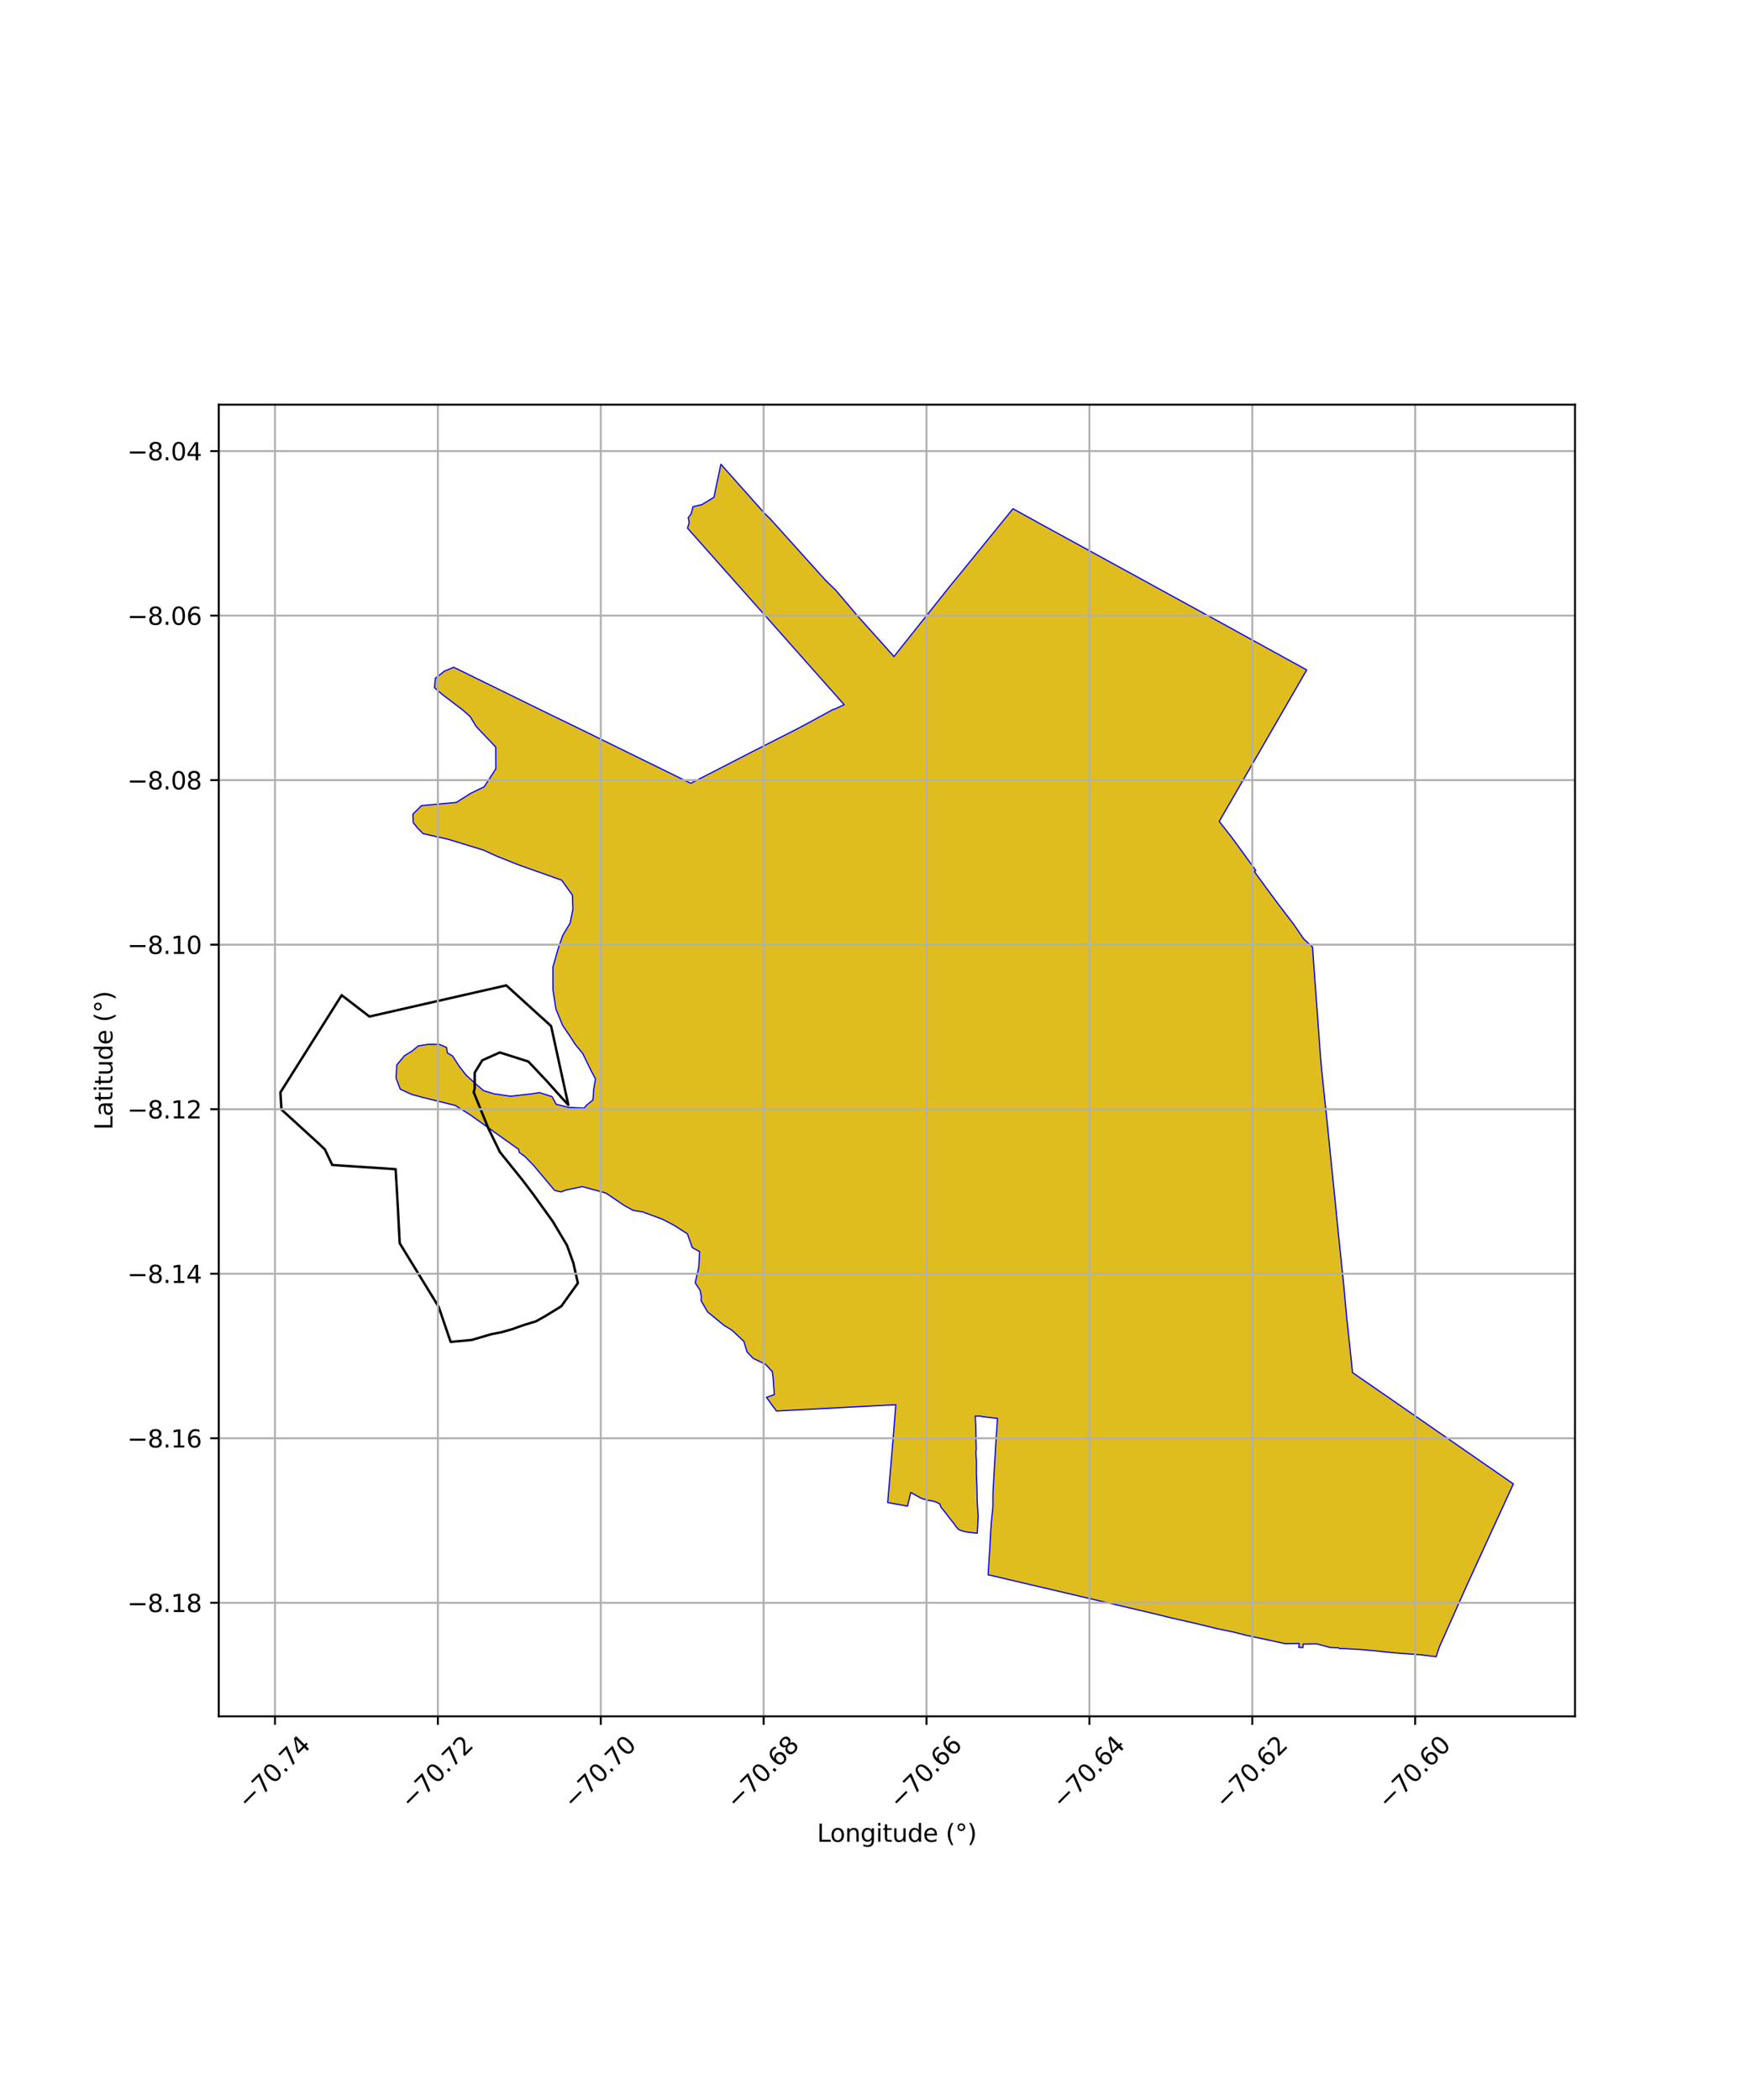 <?xml version="1.0" encoding="utf-8" standalone="no"?>
<!DOCTYPE svg PUBLIC "-//W3C//DTD SVG 1.1//EN"
  "http://www.w3.org/Graphics/SVG/1.1/DTD/svg11.dtd">
<svg xmlns:xlink="http://www.w3.org/1999/xlink" width="720pt" height="864pt" viewBox="0 0 720 864" xmlns="http://www.w3.org/2000/svg" version="1.1">
 <defs>
  <style type="text/css">*{stroke-linejoin: round; stroke-linecap: butt}</style>
 </defs>
 <g id="figure_1">
  <g id="patch_1">
   <path d="M 0 864 
L 720 864 
L 720 0 
L 0 0 
z
" style="fill: #ffffff"/>
  </g>
  <g id="axes_1">
   <g id="patch_2">
    <path d="M 90 706.161 
L 648 706.161 
L 648 166.479 
L 90 166.479 
z
" style="fill: #ffffff"/>
   </g>
   <g id="PatchCollection_1">
    <defs>
     <path id="mf75017ab7e" d="M 314.517 -652.844 
L 316.716 -650.708 
L 339.677 -625.23 
L 343.872 -621.158 
L 352.526 -610.926 
L 364.656 -597.413 
L 367.785 -593.871 
L 390.159 -621.988 
L 390.735 -622.718 
L 392.327 -624.653 
L 393.542 -626.13 
L 416.758 -654.694 
L 428.11 -648.431 
L 438.506 -642.741 
L 447.36 -637.896 
L 456.556 -632.856 
L 465.705 -627.85 
L 473.572 -623.535 
L 482.115 -618.857 
L 488.795 -615.19 
L 496.036 -611.217 
L 505.059 -606.304 
L 510.896 -603.063 
L 516.642 -599.913 
L 523.363 -596.216 
L 528.738 -593.262 
L 532.731 -591.068 
L 537.618 -588.38 
L 502.087 -526.84 
L 501.622 -526.053 
L 506.619 -519.7 
L 511.895 -512.462 
L 516.66 -505.866 
L 516.08 -505.425 
L 520.062 -499.937 
L 526.097 -491.776 
L 532.126 -483.91 
L 536.344 -477.74 
L 540.043 -474.289 
L 540.095 -473.491 
L 540.345 -469.555 
L 541.231 -457.459 
L 542.135 -445.155 
L 542.805 -435.694 
L 543.476 -426.993 
L 544.274 -418.855 
L 545.695 -405.524 
L 546.833 -394.277 
L 547.647 -386.152 
L 548.666 -376.395 
L 549.071 -372.37 
L 549.503 -367.989 
L 549.99 -363.077 
L 550.747 -355.403 
L 551.325 -349.943 
L 552.758 -336.214 
L 554.086 -321.831 
L 555.873 -305.037 
L 556.462 -299.284 
L 558.537 -297.848 
L 563.137 -294.668 
L 566.911 -292.059 
L 572.279 -288.355 
L 576.129 -285.683 
L 581.257 -282.129 
L 591.586 -274.977 
L 599.916 -269.211 
L 607.113 -264.227 
L 612.537 -260.471 
L 617.398 -257.102 
L 622.636 -253.474 
L 606.942 -219.274 
L 606.549 -218.405 
L 603.487 -211.727 
L 592.155 -186.311 
L 590.86 -182.37 
L 584.433 -183.193 
L 578.461 -183.6 
L 572.383 -184.097 
L 566.102 -184.771 
L 560.069 -185.31 
L 553.616 -185.676 
L 551.275 -185.75 
L 550.551 -186.041 
L 547.377 -186.163 
L 541.69 -187.673 
L 536.154 -187.573 
L 536.133 -187.089 
L 536.091 -186.135 
L 534.342 -186.221 
L 534.455 -187.227 
L 534.524 -187.817 
L 528.709 -187.752 
L 522.72 -189.065 
L 513.29 -191.052 
L 507.022 -192.635 
L 501.267 -193.785 
L 492.19 -196.009 
L 482.114 -198.289 
L 474.334 -200.204 
L 406.551 -216.093 
L 406.874 -221.513 
L 407.222 -226.746 
L 407.537 -232.863 
L 407.838 -237.565 
L 408.502 -243.886 
L 408.53 -249.709 
L 408.957 -257.291 
L 409.247 -262.442 
L 409.54 -267.322 
L 409.815 -271.973 
L 410.122 -276.169 
L 410.379 -280.426 
L 404.4 -281.118 
L 403.282 -281.375 
L 401.251 -281.38 
L 401.475 -276.969 
L 401.515 -275.672 
L 401.556 -274.31 
L 401.544 -272.492 
L 401.654 -267.779 
L 401.579 -267.314 
L 401.541 -265.868 
L 401.721 -262.888 
L 401.711 -257.631 
L 401.943 -252.256 
L 402.046 -246.36 
L 402.436 -240.12 
L 402.131 -234.015 
L 402.034 -233.188 
L 399.795 -233.451 
L 398.765 -233.572 
L 398.054 -233.654 
L 397.317 -233.774 
L 396.564 -233.939 
L 396.04 -234.133 
L 395.323 -234.317 
L 394.271 -234.853 
L 393.161 -236.145 
L 392.399 -237.254 
L 390.75 -239.329 
L 390.155 -240.051 
L 389.727 -240.671 
L 388.549 -242.185 
L 387.918 -242.963 
L 387.609 -243.38 
L 387.123 -243.952 
L 386.883 -244.555 
L 386.67 -245.214 
L 386.039 -245.541 
L 385.173 -246.001 
L 383.312 -246.537 
L 381.556 -246.771 
L 379.102 -247.515 
L 374.714 -249.959 
L 373.369 -244.344 
L 365.22 -245.809 
L 367.41 -271.542 
L 368.558 -286.044 
L 348.849 -285.029 
L 319.485 -283.466 
L 317.851 -285.616 
L 315.344 -289.09 
L 318.562 -290.214 
L 318.093 -296.957 
L 317.76 -299.668 
L 315.001 -302.658 
L 309.88 -305.119 
L 307.357 -307.778 
L 306.048 -312.125 
L 301.022 -316.801 
L 297.917 -318.687 
L 291.092 -324.267 
L 288.405 -328.961 
L 288.532 -330.481 
L 288.044 -333.135 
L 286.015 -336.205 
L 287.48 -342.517 
L 287.849 -349.034 
L 284.823 -350.706 
L 282.804 -356.375 
L 277.146 -359.991 
L 272.712 -362.307 
L 264.339 -365.413 
L 260.524 -366.011 
L 256.815 -368.037 
L 249.265 -373.154 
L 239.575 -375.781 
L 232.934 -374.401 
L 230.838 -373.633 
L 228.172 -374.231 
L 219.427 -384.648 
L 215.929 -388.194 
L 213.627 -389.896 
L 213.422 -391.09 
L 193.437 -405.333 
L 187.343 -409.178 
L 174.463 -412.36 
L 169.388 -413.714 
L 164.671 -415.885 
L 162.952 -420.397 
L 163.232 -425.837 
L 166.402 -429.646 
L 169.502 -431.546 
L 172.073 -433.678 
L 176.091 -434.322 
L 180.603 -434.37 
L 183.694 -433.062 
L 184.082 -430.772 
L 186.165 -429.573 
L 188.926 -425.323 
L 191.726 -421.708 
L 195.092 -418.657 
L 198.922 -415.28 
L 203.261 -413.981 
L 210.061 -412.979 
L 218.371 -413.916 
L 221.998 -414.464 
L 227.122 -412.812 
L 228.79 -409.693 
L 233.971 -408.387 
L 240.347 -408.099 
L 241.305 -409.296 
L 243.968 -411.446 
L 244.232 -415.597 
L 245.009 -420.105 
L 243.31 -423.279 
L 239.724 -430.604 
L 236.702 -434.251 
L 234.611 -437.52 
L 231.497 -442.081 
L 228.72 -448.838 
L 227.506 -456.778 
L 227.464 -466.05 
L 229.749 -474.031 
L 231.544 -479.174 
L 234.538 -484.157 
L 235.697 -489.83 
L 235.511 -495.692 
L 231.111 -501.852 
L 213.398 -508.152 
L 204.799 -511.567 
L 198.802 -514.272 
L 184.422 -518.682 
L 174.108 -521.006 
L 171.927 -523.154 
L 170.03 -525.518 
L 169.861 -529.016 
L 173.428 -532.554 
L 187.718 -533.855 
L 193.648 -537.611 
L 199.221 -540.298 
L 203.992 -547.678 
L 203.962 -556.633 
L 195.979 -565.017 
L 193.416 -569.2 
L 190.411 -571.868 
L 182.254 -578.06 
L 178.761 -581.033 
L 179.123 -584.935 
L 182.763 -587.82 
L 186.655 -589.483 
L 200.338 -582.775 
L 225.609 -570.387 
L 237.485 -564.634 
L 284.173 -541.732 
L 294.221 -546.857 
L 309.509 -554.728 
L 327.844 -564.043 
L 332.31 -566.423 
L 342.611 -572.046 
L 343.478 -572.289 
L 347.3 -574.073 
L 327.723 -596.153 
L 318.443 -606.615 
L 282.864 -646.694 
L 283.561 -649.012 
L 283.161 -651.008 
L 284.365 -652.608 
L 285.12 -655.539 
L 288.818 -656.405 
L 293.736 -659.415 
L 296.589 -672.99 
L 314.517 -652.844 
" style="stroke: #0000ff; stroke-width: 0.5"/>
    </defs>
    <g clip-path="url(#p1e52d294c5)">
     <use xlink:href="#mf75017ab7e" x="0" y="864" style="fill: #e0bd1f; stroke: #0000ff; stroke-width: 0.5"/>
    </g>
   </g>
   <g id="PatchCollection_2">
    <path d="M 167.179 414.777 
L 169.241 414.308 
L 178.688 412.157 
L 191.142 409.321 
L 208.292 405.415 
L 220.713 416.683 
L 226.743 422.158 
L 233.823 454.589 
L 231.086 451.634 
L 224.818 444.622 
L 217.366 436.739 
L 205.622 433.014 
L 198.426 436.236 
L 195.309 441.333 
L 195.302 447.719 
L 194.911 449.418 
L 200.95 464.298 
L 205.688 474.01 
L 214.951 485.496 
L 219.33 491.278 
L 227.426 502.536 
L 233.249 512.308 
L 235.857 519.512 
L 237.758 527.886 
L 230.939 537.433 
L 224.389 541.459 
L 220.525 543.626 
L 215.205 545.256 
L 210.765 546.847 
L 206.491 548.077 
L 202.264 548.897 
L 193.997 551.311 
L 185.407 552.105 
L 180.485 537.67 
L 170.197 520.877 
L 164.453 511.499 
L 163.662 496.302 
L 163.224 488.668 
L 162.772 481.031 
L 136.694 479.308 
L 133.682 472.936 
L 131.142 470.51 
L 115.791 456.494 
L 115.364 449.444 
L 140.569 409.459 
L 152.002 418.233 
L 167.179 414.777 
" clip-path="url(#p1e52d294c5)" style="fill: none; stroke: #000000"/>
   </g>
   <g id="matplotlib.axis_1">
    <g id="xtick_1">
     <g id="line2d_1">
      <path d="M 113.14 706.161 
L 113.14 166.479 
" clip-path="url(#p1e52d294c5)" style="fill: none; stroke: #b0b0b0; stroke-width: 0.8; stroke-linecap: square"/>
     </g>
     <g id="line2d_2">
      <defs>
       <path id="mc1d118f3ba" d="M 0 0 
L 0 3.5 
" style="stroke: #000000; stroke-width: 0.8"/>
      </defs>
      <g>
       <use xlink:href="#mc1d118f3ba" x="113.14" y="706.161" style="stroke: #000000; stroke-width: 0.8"/>
      </g>
     </g>
     <g id="text_1">
      <!-- −70.74 -->
      <g transform="translate(102.007 744.702) rotate(-45) scale(0.1 -0.1)">
       <defs>
        <path id="DejaVuSans-2212" d="M 678 2272 
L 4684 2272 
L 4684 1741 
L 678 1741 
L 678 2272 
z
" transform="scale(0.016)"/>
        <path id="DejaVuSans-37" d="M 525 4666 
L 3525 4666 
L 3525 4397 
L 1831 0 
L 1172 0 
L 2766 4134 
L 525 4134 
L 525 4666 
z
" transform="scale(0.016)"/>
        <path id="DejaVuSans-30" d="M 2034 4250 
Q 1547 4250 1301 3770 
Q 1056 3291 1056 2328 
Q 1056 1369 1301 889 
Q 1547 409 2034 409 
Q 2525 409 2770 889 
Q 3016 1369 3016 2328 
Q 3016 3291 2770 3770 
Q 2525 4250 2034 4250 
z
M 2034 4750 
Q 2819 4750 3233 4129 
Q 3647 3509 3647 2328 
Q 3647 1150 3233 529 
Q 2819 -91 2034 -91 
Q 1250 -91 836 529 
Q 422 1150 422 2328 
Q 422 3509 836 4129 
Q 1250 4750 2034 4750 
z
" transform="scale(0.016)"/>
        <path id="DejaVuSans-2e" d="M 684 794 
L 1344 794 
L 1344 0 
L 684 0 
L 684 794 
z
" transform="scale(0.016)"/>
        <path id="DejaVuSans-34" d="M 2419 4116 
L 825 1625 
L 2419 1625 
L 2419 4116 
z
M 2253 4666 
L 3047 4666 
L 3047 1625 
L 3713 1625 
L 3713 1100 
L 3047 1100 
L 3047 0 
L 2419 0 
L 2419 1100 
L 313 1100 
L 313 1709 
L 2253 4666 
z
" transform="scale(0.016)"/>
       </defs>
       <use xlink:href="#DejaVuSans-2212"/>
       <use xlink:href="#DejaVuSans-37" transform="translate(83.789 0)"/>
       <use xlink:href="#DejaVuSans-30" transform="translate(147.412 0)"/>
       <use xlink:href="#DejaVuSans-2e" transform="translate(211.035 0)"/>
       <use xlink:href="#DejaVuSans-37" transform="translate(242.822 0)"/>
       <use xlink:href="#DejaVuSans-34" transform="translate(306.445 0)"/>
      </g>
     </g>
    </g>
    <g id="xtick_2">
     <g id="line2d_3">
      <path d="M 180.154 706.161 
L 180.154 166.479 
" clip-path="url(#p1e52d294c5)" style="fill: none; stroke: #b0b0b0; stroke-width: 0.8; stroke-linecap: square"/>
     </g>
     <g id="line2d_4">
      <g>
       <use xlink:href="#mc1d118f3ba" x="180.154" y="706.161" style="stroke: #000000; stroke-width: 0.8"/>
      </g>
     </g>
     <g id="text_2">
      <!-- −70.72 -->
      <g transform="translate(169.021 744.702) rotate(-45) scale(0.1 -0.1)">
       <defs>
        <path id="DejaVuSans-32" d="M 1228 531 
L 3431 531 
L 3431 0 
L 469 0 
L 469 531 
Q 828 903 1448 1529 
Q 2069 2156 2228 2338 
Q 2531 2678 2651 2914 
Q 2772 3150 2772 3378 
Q 2772 3750 2511 3984 
Q 2250 4219 1831 4219 
Q 1534 4219 1204 4116 
Q 875 4013 500 3803 
L 500 4441 
Q 881 4594 1212 4672 
Q 1544 4750 1819 4750 
Q 2544 4750 2975 4387 
Q 3406 4025 3406 3419 
Q 3406 3131 3298 2873 
Q 3191 2616 2906 2266 
Q 2828 2175 2409 1742 
Q 1991 1309 1228 531 
z
" transform="scale(0.016)"/>
       </defs>
       <use xlink:href="#DejaVuSans-2212"/>
       <use xlink:href="#DejaVuSans-37" transform="translate(83.789 0)"/>
       <use xlink:href="#DejaVuSans-30" transform="translate(147.412 0)"/>
       <use xlink:href="#DejaVuSans-2e" transform="translate(211.035 0)"/>
       <use xlink:href="#DejaVuSans-37" transform="translate(242.822 0)"/>
       <use xlink:href="#DejaVuSans-32" transform="translate(306.445 0)"/>
      </g>
     </g>
    </g>
    <g id="xtick_3">
     <g id="line2d_5">
      <path d="M 247.169 706.161 
L 247.169 166.479 
" clip-path="url(#p1e52d294c5)" style="fill: none; stroke: #b0b0b0; stroke-width: 0.8; stroke-linecap: square"/>
     </g>
     <g id="line2d_6">
      <g>
       <use xlink:href="#mc1d118f3ba" x="247.169" y="706.161" style="stroke: #000000; stroke-width: 0.8"/>
      </g>
     </g>
     <g id="text_3">
      <!-- −70.70 -->
      <g transform="translate(236.036 744.702) rotate(-45) scale(0.1 -0.1)">
       <use xlink:href="#DejaVuSans-2212"/>
       <use xlink:href="#DejaVuSans-37" transform="translate(83.789 0)"/>
       <use xlink:href="#DejaVuSans-30" transform="translate(147.412 0)"/>
       <use xlink:href="#DejaVuSans-2e" transform="translate(211.035 0)"/>
       <use xlink:href="#DejaVuSans-37" transform="translate(242.822 0)"/>
       <use xlink:href="#DejaVuSans-30" transform="translate(306.445 0)"/>
      </g>
     </g>
    </g>
    <g id="xtick_4">
     <g id="line2d_7">
      <path d="M 314.183 706.161 
L 314.183 166.479 
" clip-path="url(#p1e52d294c5)" style="fill: none; stroke: #b0b0b0; stroke-width: 0.8; stroke-linecap: square"/>
     </g>
     <g id="line2d_8">
      <g>
       <use xlink:href="#mc1d118f3ba" x="314.183" y="706.161" style="stroke: #000000; stroke-width: 0.8"/>
      </g>
     </g>
     <g id="text_4">
      <!-- −70.68 -->
      <g transform="translate(303.05 744.702) rotate(-45) scale(0.1 -0.1)">
       <defs>
        <path id="DejaVuSans-36" d="M 2113 2584 
Q 1688 2584 1439 2293 
Q 1191 2003 1191 1497 
Q 1191 994 1439 701 
Q 1688 409 2113 409 
Q 2538 409 2786 701 
Q 3034 994 3034 1497 
Q 3034 2003 2786 2293 
Q 2538 2584 2113 2584 
z
M 3366 4563 
L 3366 3988 
Q 3128 4100 2886 4159 
Q 2644 4219 2406 4219 
Q 1781 4219 1451 3797 
Q 1122 3375 1075 2522 
Q 1259 2794 1537 2939 
Q 1816 3084 2150 3084 
Q 2853 3084 3261 2657 
Q 3669 2231 3669 1497 
Q 3669 778 3244 343 
Q 2819 -91 2113 -91 
Q 1303 -91 875 529 
Q 447 1150 447 2328 
Q 447 3434 972 4092 
Q 1497 4750 2381 4750 
Q 2619 4750 2861 4703 
Q 3103 4656 3366 4563 
z
" transform="scale(0.016)"/>
        <path id="DejaVuSans-38" d="M 2034 2216 
Q 1584 2216 1326 1975 
Q 1069 1734 1069 1313 
Q 1069 891 1326 650 
Q 1584 409 2034 409 
Q 2484 409 2743 651 
Q 3003 894 3003 1313 
Q 3003 1734 2745 1975 
Q 2488 2216 2034 2216 
z
M 1403 2484 
Q 997 2584 770 2862 
Q 544 3141 544 3541 
Q 544 4100 942 4425 
Q 1341 4750 2034 4750 
Q 2731 4750 3128 4425 
Q 3525 4100 3525 3541 
Q 3525 3141 3298 2862 
Q 3072 2584 2669 2484 
Q 3125 2378 3379 2068 
Q 3634 1759 3634 1313 
Q 3634 634 3220 271 
Q 2806 -91 2034 -91 
Q 1263 -91 848 271 
Q 434 634 434 1313 
Q 434 1759 690 2068 
Q 947 2378 1403 2484 
z
M 1172 3481 
Q 1172 3119 1398 2916 
Q 1625 2713 2034 2713 
Q 2441 2713 2670 2916 
Q 2900 3119 2900 3481 
Q 2900 3844 2670 4047 
Q 2441 4250 2034 4250 
Q 1625 4250 1398 4047 
Q 1172 3844 1172 3481 
z
" transform="scale(0.016)"/>
       </defs>
       <use xlink:href="#DejaVuSans-2212"/>
       <use xlink:href="#DejaVuSans-37" transform="translate(83.789 0)"/>
       <use xlink:href="#DejaVuSans-30" transform="translate(147.412 0)"/>
       <use xlink:href="#DejaVuSans-2e" transform="translate(211.035 0)"/>
       <use xlink:href="#DejaVuSans-36" transform="translate(242.822 0)"/>
       <use xlink:href="#DejaVuSans-38" transform="translate(306.445 0)"/>
      </g>
     </g>
    </g>
    <g id="xtick_5">
     <g id="line2d_9">
      <path d="M 381.197 706.161 
L 381.197 166.479 
" clip-path="url(#p1e52d294c5)" style="fill: none; stroke: #b0b0b0; stroke-width: 0.8; stroke-linecap: square"/>
     </g>
     <g id="line2d_10">
      <g>
       <use xlink:href="#mc1d118f3ba" x="381.197" y="706.161" style="stroke: #000000; stroke-width: 0.8"/>
      </g>
     </g>
     <g id="text_5">
      <!-- −70.66 -->
      <g transform="translate(370.064 744.702) rotate(-45) scale(0.1 -0.1)">
       <use xlink:href="#DejaVuSans-2212"/>
       <use xlink:href="#DejaVuSans-37" transform="translate(83.789 0)"/>
       <use xlink:href="#DejaVuSans-30" transform="translate(147.412 0)"/>
       <use xlink:href="#DejaVuSans-2e" transform="translate(211.035 0)"/>
       <use xlink:href="#DejaVuSans-36" transform="translate(242.822 0)"/>
       <use xlink:href="#DejaVuSans-36" transform="translate(306.445 0)"/>
      </g>
     </g>
    </g>
    <g id="xtick_6">
     <g id="line2d_11">
      <path d="M 448.212 706.161 
L 448.212 166.479 
" clip-path="url(#p1e52d294c5)" style="fill: none; stroke: #b0b0b0; stroke-width: 0.8; stroke-linecap: square"/>
     </g>
     <g id="line2d_12">
      <g>
       <use xlink:href="#mc1d118f3ba" x="448.212" y="706.161" style="stroke: #000000; stroke-width: 0.8"/>
      </g>
     </g>
     <g id="text_6">
      <!-- −70.64 -->
      <g transform="translate(437.079 744.702) rotate(-45) scale(0.1 -0.1)">
       <use xlink:href="#DejaVuSans-2212"/>
       <use xlink:href="#DejaVuSans-37" transform="translate(83.789 0)"/>
       <use xlink:href="#DejaVuSans-30" transform="translate(147.412 0)"/>
       <use xlink:href="#DejaVuSans-2e" transform="translate(211.035 0)"/>
       <use xlink:href="#DejaVuSans-36" transform="translate(242.822 0)"/>
       <use xlink:href="#DejaVuSans-34" transform="translate(306.445 0)"/>
      </g>
     </g>
    </g>
    <g id="xtick_7">
     <g id="line2d_13">
      <path d="M 515.226 706.161 
L 515.226 166.479 
" clip-path="url(#p1e52d294c5)" style="fill: none; stroke: #b0b0b0; stroke-width: 0.8; stroke-linecap: square"/>
     </g>
     <g id="line2d_14">
      <g>
       <use xlink:href="#mc1d118f3ba" x="515.226" y="706.161" style="stroke: #000000; stroke-width: 0.8"/>
      </g>
     </g>
     <g id="text_7">
      <!-- −70.62 -->
      <g transform="translate(504.093 744.702) rotate(-45) scale(0.1 -0.1)">
       <use xlink:href="#DejaVuSans-2212"/>
       <use xlink:href="#DejaVuSans-37" transform="translate(83.789 0)"/>
       <use xlink:href="#DejaVuSans-30" transform="translate(147.412 0)"/>
       <use xlink:href="#DejaVuSans-2e" transform="translate(211.035 0)"/>
       <use xlink:href="#DejaVuSans-36" transform="translate(242.822 0)"/>
       <use xlink:href="#DejaVuSans-32" transform="translate(306.445 0)"/>
      </g>
     </g>
    </g>
    <g id="xtick_8">
     <g id="line2d_15">
      <path d="M 582.241 706.161 
L 582.241 166.479 
" clip-path="url(#p1e52d294c5)" style="fill: none; stroke: #b0b0b0; stroke-width: 0.8; stroke-linecap: square"/>
     </g>
     <g id="line2d_16">
      <g>
       <use xlink:href="#mc1d118f3ba" x="582.241" y="706.161" style="stroke: #000000; stroke-width: 0.8"/>
      </g>
     </g>
     <g id="text_8">
      <!-- −70.60 -->
      <g transform="translate(571.108 744.702) rotate(-45) scale(0.1 -0.1)">
       <use xlink:href="#DejaVuSans-2212"/>
       <use xlink:href="#DejaVuSans-37" transform="translate(83.789 0)"/>
       <use xlink:href="#DejaVuSans-30" transform="translate(147.412 0)"/>
       <use xlink:href="#DejaVuSans-2e" transform="translate(211.035 0)"/>
       <use xlink:href="#DejaVuSans-36" transform="translate(242.822 0)"/>
       <use xlink:href="#DejaVuSans-30" transform="translate(306.445 0)"/>
      </g>
     </g>
    </g>
    <g id="text_9">
     <!-- Longitude (°) -->
     <g transform="translate(336.14 757.771) scale(0.1 -0.1)">
      <defs>
       <path id="DejaVuSans-4c" d="M 628 4666 
L 1259 4666 
L 1259 531 
L 3531 531 
L 3531 0 
L 628 0 
L 628 4666 
z
" transform="scale(0.016)"/>
       <path id="DejaVuSans-6f" d="M 1959 3097 
Q 1497 3097 1228 2736 
Q 959 2375 959 1747 
Q 959 1119 1226 758 
Q 1494 397 1959 397 
Q 2419 397 2687 759 
Q 2956 1122 2956 1747 
Q 2956 2369 2687 2733 
Q 2419 3097 1959 3097 
z
M 1959 3584 
Q 2709 3584 3137 3096 
Q 3566 2609 3566 1747 
Q 3566 888 3137 398 
Q 2709 -91 1959 -91 
Q 1206 -91 779 398 
Q 353 888 353 1747 
Q 353 2609 779 3096 
Q 1206 3584 1959 3584 
z
" transform="scale(0.016)"/>
       <path id="DejaVuSans-6e" d="M 3513 2113 
L 3513 0 
L 2938 0 
L 2938 2094 
Q 2938 2591 2744 2837 
Q 2550 3084 2163 3084 
Q 1697 3084 1428 2787 
Q 1159 2491 1159 1978 
L 1159 0 
L 581 0 
L 581 3500 
L 1159 3500 
L 1159 2956 
Q 1366 3272 1645 3428 
Q 1925 3584 2291 3584 
Q 2894 3584 3203 3211 
Q 3513 2838 3513 2113 
z
" transform="scale(0.016)"/>
       <path id="DejaVuSans-67" d="M 2906 1791 
Q 2906 2416 2648 2759 
Q 2391 3103 1925 3103 
Q 1463 3103 1205 2759 
Q 947 2416 947 1791 
Q 947 1169 1205 825 
Q 1463 481 1925 481 
Q 2391 481 2648 825 
Q 2906 1169 2906 1791 
z
M 3481 434 
Q 3481 -459 3084 -895 
Q 2688 -1331 1869 -1331 
Q 1566 -1331 1297 -1286 
Q 1028 -1241 775 -1147 
L 775 -588 
Q 1028 -725 1275 -790 
Q 1522 -856 1778 -856 
Q 2344 -856 2625 -561 
Q 2906 -266 2906 331 
L 2906 616 
Q 2728 306 2450 153 
Q 2172 0 1784 0 
Q 1141 0 747 490 
Q 353 981 353 1791 
Q 353 2603 747 3093 
Q 1141 3584 1784 3584 
Q 2172 3584 2450 3431 
Q 2728 3278 2906 2969 
L 2906 3500 
L 3481 3500 
L 3481 434 
z
" transform="scale(0.016)"/>
       <path id="DejaVuSans-69" d="M 603 3500 
L 1178 3500 
L 1178 0 
L 603 0 
L 603 3500 
z
M 603 4863 
L 1178 4863 
L 1178 4134 
L 603 4134 
L 603 4863 
z
" transform="scale(0.016)"/>
       <path id="DejaVuSans-74" d="M 1172 4494 
L 1172 3500 
L 2356 3500 
L 2356 3053 
L 1172 3053 
L 1172 1153 
Q 1172 725 1289 603 
Q 1406 481 1766 481 
L 2356 481 
L 2356 0 
L 1766 0 
Q 1100 0 847 248 
Q 594 497 594 1153 
L 594 3053 
L 172 3053 
L 172 3500 
L 594 3500 
L 594 4494 
L 1172 4494 
z
" transform="scale(0.016)"/>
       <path id="DejaVuSans-75" d="M 544 1381 
L 544 3500 
L 1119 3500 
L 1119 1403 
Q 1119 906 1312 657 
Q 1506 409 1894 409 
Q 2359 409 2629 706 
Q 2900 1003 2900 1516 
L 2900 3500 
L 3475 3500 
L 3475 0 
L 2900 0 
L 2900 538 
Q 2691 219 2414 64 
Q 2138 -91 1772 -91 
Q 1169 -91 856 284 
Q 544 659 544 1381 
z
M 1991 3584 
L 1991 3584 
z
" transform="scale(0.016)"/>
       <path id="DejaVuSans-64" d="M 2906 2969 
L 2906 4863 
L 3481 4863 
L 3481 0 
L 2906 0 
L 2906 525 
Q 2725 213 2448 61 
Q 2172 -91 1784 -91 
Q 1150 -91 751 415 
Q 353 922 353 1747 
Q 353 2572 751 3078 
Q 1150 3584 1784 3584 
Q 2172 3584 2448 3432 
Q 2725 3281 2906 2969 
z
M 947 1747 
Q 947 1113 1208 752 
Q 1469 391 1925 391 
Q 2381 391 2643 752 
Q 2906 1113 2906 1747 
Q 2906 2381 2643 2742 
Q 2381 3103 1925 3103 
Q 1469 3103 1208 2742 
Q 947 2381 947 1747 
z
" transform="scale(0.016)"/>
       <path id="DejaVuSans-65" d="M 3597 1894 
L 3597 1613 
L 953 1613 
Q 991 1019 1311 708 
Q 1631 397 2203 397 
Q 2534 397 2845 478 
Q 3156 559 3463 722 
L 3463 178 
Q 3153 47 2828 -22 
Q 2503 -91 2169 -91 
Q 1331 -91 842 396 
Q 353 884 353 1716 
Q 353 2575 817 3079 
Q 1281 3584 2069 3584 
Q 2775 3584 3186 3129 
Q 3597 2675 3597 1894 
z
M 3022 2063 
Q 3016 2534 2758 2815 
Q 2500 3097 2075 3097 
Q 1594 3097 1305 2825 
Q 1016 2553 972 2059 
L 3022 2063 
z
" transform="scale(0.016)"/>
       <path id="DejaVuSans-20" transform="scale(0.016)"/>
       <path id="DejaVuSans-28" d="M 1984 4856 
Q 1566 4138 1362 3434 
Q 1159 2731 1159 2009 
Q 1159 1288 1364 580 
Q 1569 -128 1984 -844 
L 1484 -844 
Q 1016 -109 783 600 
Q 550 1309 550 2009 
Q 550 2706 781 3412 
Q 1013 4119 1484 4856 
L 1984 4856 
z
" transform="scale(0.016)"/>
       <path id="DejaVuSans-b0" d="M 1600 4347 
Q 1350 4347 1178 4173 
Q 1006 4000 1006 3750 
Q 1006 3503 1178 3333 
Q 1350 3163 1600 3163 
Q 1850 3163 2022 3333 
Q 2194 3503 2194 3750 
Q 2194 3997 2020 4172 
Q 1847 4347 1600 4347 
z
M 1600 4750 
Q 1800 4750 1984 4673 
Q 2169 4597 2303 4453 
Q 2447 4313 2519 4134 
Q 2591 3956 2591 3750 
Q 2591 3338 2302 3052 
Q 2013 2766 1594 2766 
Q 1172 2766 890 3047 
Q 609 3328 609 3750 
Q 609 4169 896 4459 
Q 1184 4750 1600 4750 
z
" transform="scale(0.016)"/>
       <path id="DejaVuSans-29" d="M 513 4856 
L 1013 4856 
Q 1481 4119 1714 3412 
Q 1947 2706 1947 2009 
Q 1947 1309 1714 600 
Q 1481 -109 1013 -844 
L 513 -844 
Q 928 -128 1133 580 
Q 1338 1288 1338 2009 
Q 1338 2731 1133 3434 
Q 928 4138 513 4856 
z
" transform="scale(0.016)"/>
      </defs>
      <use xlink:href="#DejaVuSans-4c"/>
      <use xlink:href="#DejaVuSans-6f" transform="translate(53.963 0)"/>
      <use xlink:href="#DejaVuSans-6e" transform="translate(115.145 0)"/>
      <use xlink:href="#DejaVuSans-67" transform="translate(178.523 0)"/>
      <use xlink:href="#DejaVuSans-69" transform="translate(242 0)"/>
      <use xlink:href="#DejaVuSans-74" transform="translate(269.783 0)"/>
      <use xlink:href="#DejaVuSans-75" transform="translate(308.992 0)"/>
      <use xlink:href="#DejaVuSans-64" transform="translate(372.371 0)"/>
      <use xlink:href="#DejaVuSans-65" transform="translate(435.848 0)"/>
      <use xlink:href="#DejaVuSans-20" transform="translate(497.371 0)"/>
      <use xlink:href="#DejaVuSans-28" transform="translate(529.158 0)"/>
      <use xlink:href="#DejaVuSans-b0" transform="translate(568.172 0)"/>
      <use xlink:href="#DejaVuSans-29" transform="translate(618.172 0)"/>
     </g>
    </g>
   </g>
   <g id="matplotlib.axis_2">
    <g id="ytick_1">
     <g id="line2d_17">
      <path d="M 90 659.44 
L 648 659.44 
" clip-path="url(#p1e52d294c5)" style="fill: none; stroke: #b0b0b0; stroke-width: 0.8; stroke-linecap: square"/>
     </g>
     <g id="line2d_18">
      <defs>
       <path id="m2c81179b45" d="M 0 0 
L -3.5 0 
" style="stroke: #000000; stroke-width: 0.8"/>
      </defs>
      <g>
       <use xlink:href="#m2c81179b45" x="90" y="659.44" style="stroke: #000000; stroke-width: 0.8"/>
      </g>
     </g>
     <g id="text_10">
      <!-- −8.18 -->
      <g transform="translate(52.355 663.239) scale(0.1 -0.1)">
       <defs>
        <path id="DejaVuSans-31" d="M 794 531 
L 1825 531 
L 1825 4091 
L 703 3866 
L 703 4441 
L 1819 4666 
L 2450 4666 
L 2450 531 
L 3481 531 
L 3481 0 
L 794 0 
L 794 531 
z
" transform="scale(0.016)"/>
       </defs>
       <use xlink:href="#DejaVuSans-2212"/>
       <use xlink:href="#DejaVuSans-38" transform="translate(83.789 0)"/>
       <use xlink:href="#DejaVuSans-2e" transform="translate(147.412 0)"/>
       <use xlink:href="#DejaVuSans-31" transform="translate(179.199 0)"/>
       <use xlink:href="#DejaVuSans-38" transform="translate(242.822 0)"/>
      </g>
     </g>
    </g>
    <g id="ytick_2">
     <g id="line2d_19">
      <path d="M 90 591.746 
L 648 591.746 
" clip-path="url(#p1e52d294c5)" style="fill: none; stroke: #b0b0b0; stroke-width: 0.8; stroke-linecap: square"/>
     </g>
     <g id="line2d_20">
      <g>
       <use xlink:href="#m2c81179b45" x="90" y="591.746" style="stroke: #000000; stroke-width: 0.8"/>
      </g>
     </g>
     <g id="text_11">
      <!-- −8.16 -->
      <g transform="translate(52.355 595.545) scale(0.1 -0.1)">
       <use xlink:href="#DejaVuSans-2212"/>
       <use xlink:href="#DejaVuSans-38" transform="translate(83.789 0)"/>
       <use xlink:href="#DejaVuSans-2e" transform="translate(147.412 0)"/>
       <use xlink:href="#DejaVuSans-31" transform="translate(179.199 0)"/>
       <use xlink:href="#DejaVuSans-36" transform="translate(242.822 0)"/>
      </g>
     </g>
    </g>
    <g id="ytick_3">
     <g id="line2d_21">
      <path d="M 90 524.052 
L 648 524.052 
" clip-path="url(#p1e52d294c5)" style="fill: none; stroke: #b0b0b0; stroke-width: 0.8; stroke-linecap: square"/>
     </g>
     <g id="line2d_22">
      <g>
       <use xlink:href="#m2c81179b45" x="90" y="524.052" style="stroke: #000000; stroke-width: 0.8"/>
      </g>
     </g>
     <g id="text_12">
      <!-- −8.14 -->
      <g transform="translate(52.355 527.851) scale(0.1 -0.1)">
       <use xlink:href="#DejaVuSans-2212"/>
       <use xlink:href="#DejaVuSans-38" transform="translate(83.789 0)"/>
       <use xlink:href="#DejaVuSans-2e" transform="translate(147.412 0)"/>
       <use xlink:href="#DejaVuSans-31" transform="translate(179.199 0)"/>
       <use xlink:href="#DejaVuSans-34" transform="translate(242.822 0)"/>
      </g>
     </g>
    </g>
    <g id="ytick_4">
     <g id="line2d_23">
      <path d="M 90 456.358 
L 648 456.358 
" clip-path="url(#p1e52d294c5)" style="fill: none; stroke: #b0b0b0; stroke-width: 0.8; stroke-linecap: square"/>
     </g>
     <g id="line2d_24">
      <g>
       <use xlink:href="#m2c81179b45" x="90" y="456.358" style="stroke: #000000; stroke-width: 0.8"/>
      </g>
     </g>
     <g id="text_13">
      <!-- −8.12 -->
      <g transform="translate(52.355 460.157) scale(0.1 -0.1)">
       <use xlink:href="#DejaVuSans-2212"/>
       <use xlink:href="#DejaVuSans-38" transform="translate(83.789 0)"/>
       <use xlink:href="#DejaVuSans-2e" transform="translate(147.412 0)"/>
       <use xlink:href="#DejaVuSans-31" transform="translate(179.199 0)"/>
       <use xlink:href="#DejaVuSans-32" transform="translate(242.822 0)"/>
      </g>
     </g>
    </g>
    <g id="ytick_5">
     <g id="line2d_25">
      <path d="M 90 388.664 
L 648 388.664 
" clip-path="url(#p1e52d294c5)" style="fill: none; stroke: #b0b0b0; stroke-width: 0.8; stroke-linecap: square"/>
     </g>
     <g id="line2d_26">
      <g>
       <use xlink:href="#m2c81179b45" x="90" y="388.664" style="stroke: #000000; stroke-width: 0.8"/>
      </g>
     </g>
     <g id="text_14">
      <!-- −8.10 -->
      <g transform="translate(52.355 392.463) scale(0.1 -0.1)">
       <use xlink:href="#DejaVuSans-2212"/>
       <use xlink:href="#DejaVuSans-38" transform="translate(83.789 0)"/>
       <use xlink:href="#DejaVuSans-2e" transform="translate(147.412 0)"/>
       <use xlink:href="#DejaVuSans-31" transform="translate(179.199 0)"/>
       <use xlink:href="#DejaVuSans-30" transform="translate(242.822 0)"/>
      </g>
     </g>
    </g>
    <g id="ytick_6">
     <g id="line2d_27">
      <path d="M 90 320.969 
L 648 320.969 
" clip-path="url(#p1e52d294c5)" style="fill: none; stroke: #b0b0b0; stroke-width: 0.8; stroke-linecap: square"/>
     </g>
     <g id="line2d_28">
      <g>
       <use xlink:href="#m2c81179b45" x="90" y="320.969" style="stroke: #000000; stroke-width: 0.8"/>
      </g>
     </g>
     <g id="text_15">
      <!-- −8.08 -->
      <g transform="translate(52.355 324.769) scale(0.1 -0.1)">
       <use xlink:href="#DejaVuSans-2212"/>
       <use xlink:href="#DejaVuSans-38" transform="translate(83.789 0)"/>
       <use xlink:href="#DejaVuSans-2e" transform="translate(147.412 0)"/>
       <use xlink:href="#DejaVuSans-30" transform="translate(179.199 0)"/>
       <use xlink:href="#DejaVuSans-38" transform="translate(242.822 0)"/>
      </g>
     </g>
    </g>
    <g id="ytick_7">
     <g id="line2d_29">
      <path d="M 90 253.275 
L 648 253.275 
" clip-path="url(#p1e52d294c5)" style="fill: none; stroke: #b0b0b0; stroke-width: 0.8; stroke-linecap: square"/>
     </g>
     <g id="line2d_30">
      <g>
       <use xlink:href="#m2c81179b45" x="90" y="253.275" style="stroke: #000000; stroke-width: 0.8"/>
      </g>
     </g>
     <g id="text_16">
      <!-- −8.06 -->
      <g transform="translate(52.355 257.074) scale(0.1 -0.1)">
       <use xlink:href="#DejaVuSans-2212"/>
       <use xlink:href="#DejaVuSans-38" transform="translate(83.789 0)"/>
       <use xlink:href="#DejaVuSans-2e" transform="translate(147.412 0)"/>
       <use xlink:href="#DejaVuSans-30" transform="translate(179.199 0)"/>
       <use xlink:href="#DejaVuSans-36" transform="translate(242.822 0)"/>
      </g>
     </g>
    </g>
    <g id="ytick_8">
     <g id="line2d_31">
      <path d="M 90 185.581 
L 648 185.581 
" clip-path="url(#p1e52d294c5)" style="fill: none; stroke: #b0b0b0; stroke-width: 0.8; stroke-linecap: square"/>
     </g>
     <g id="line2d_32">
      <g>
       <use xlink:href="#m2c81179b45" x="90" y="185.581" style="stroke: #000000; stroke-width: 0.8"/>
      </g>
     </g>
     <g id="text_17">
      <!-- −8.04 -->
      <g transform="translate(52.355 189.38) scale(0.1 -0.1)">
       <use xlink:href="#DejaVuSans-2212"/>
       <use xlink:href="#DejaVuSans-38" transform="translate(83.789 0)"/>
       <use xlink:href="#DejaVuSans-2e" transform="translate(147.412 0)"/>
       <use xlink:href="#DejaVuSans-30" transform="translate(179.199 0)"/>
       <use xlink:href="#DejaVuSans-34" transform="translate(242.822 0)"/>
      </g>
     </g>
    </g>
    <g id="text_18">
     <!-- Latitude (°) -->
     <g transform="translate(46.275 464.89) rotate(-90) scale(0.1 -0.1)">
      <defs>
       <path id="DejaVuSans-61" d="M 2194 1759 
Q 1497 1759 1228 1600 
Q 959 1441 959 1056 
Q 959 750 1161 570 
Q 1363 391 1709 391 
Q 2188 391 2477 730 
Q 2766 1069 2766 1631 
L 2766 1759 
L 2194 1759 
z
M 3341 1997 
L 3341 0 
L 2766 0 
L 2766 531 
Q 2569 213 2275 61 
Q 1981 -91 1556 -91 
Q 1019 -91 701 211 
Q 384 513 384 1019 
Q 384 1609 779 1909 
Q 1175 2209 1959 2209 
L 2766 2209 
L 2766 2266 
Q 2766 2663 2505 2880 
Q 2244 3097 1772 3097 
Q 1472 3097 1187 3025 
Q 903 2953 641 2809 
L 641 3341 
Q 956 3463 1253 3523 
Q 1550 3584 1831 3584 
Q 2591 3584 2966 3190 
Q 3341 2797 3341 1997 
z
" transform="scale(0.016)"/>
      </defs>
      <use xlink:href="#DejaVuSans-4c"/>
      <use xlink:href="#DejaVuSans-61" transform="translate(55.713 0)"/>
      <use xlink:href="#DejaVuSans-74" transform="translate(116.992 0)"/>
      <use xlink:href="#DejaVuSans-69" transform="translate(156.201 0)"/>
      <use xlink:href="#DejaVuSans-74" transform="translate(183.984 0)"/>
      <use xlink:href="#DejaVuSans-75" transform="translate(223.193 0)"/>
      <use xlink:href="#DejaVuSans-64" transform="translate(286.572 0)"/>
      <use xlink:href="#DejaVuSans-65" transform="translate(350.049 0)"/>
      <use xlink:href="#DejaVuSans-20" transform="translate(411.572 0)"/>
      <use xlink:href="#DejaVuSans-28" transform="translate(443.359 0)"/>
      <use xlink:href="#DejaVuSans-b0" transform="translate(482.373 0)"/>
      <use xlink:href="#DejaVuSans-29" transform="translate(532.373 0)"/>
     </g>
    </g>
   </g>
   <g id="patch_3">
    <path d="M 90 706.161 
L 90 166.479 
" style="fill: none; stroke: #000000; stroke-width: 0.8; stroke-linejoin: miter; stroke-linecap: square"/>
   </g>
   <g id="patch_4">
    <path d="M 648 706.161 
L 648 166.479 
" style="fill: none; stroke: #000000; stroke-width: 0.8; stroke-linejoin: miter; stroke-linecap: square"/>
   </g>
   <g id="patch_5">
    <path d="M 90 706.161 
L 648 706.161 
" style="fill: none; stroke: #000000; stroke-width: 0.8; stroke-linejoin: miter; stroke-linecap: square"/>
   </g>
   <g id="patch_6">
    <path d="M 90 166.479 
L 648 166.479 
" style="fill: none; stroke: #000000; stroke-width: 0.8; stroke-linejoin: miter; stroke-linecap: square"/>
   </g>
  </g>
 </g>
 <defs>
  <clipPath id="p1e52d294c5">
   <rect x="90" y="166.479" width="558" height="539.682"/>
  </clipPath>
 </defs>
</svg>

